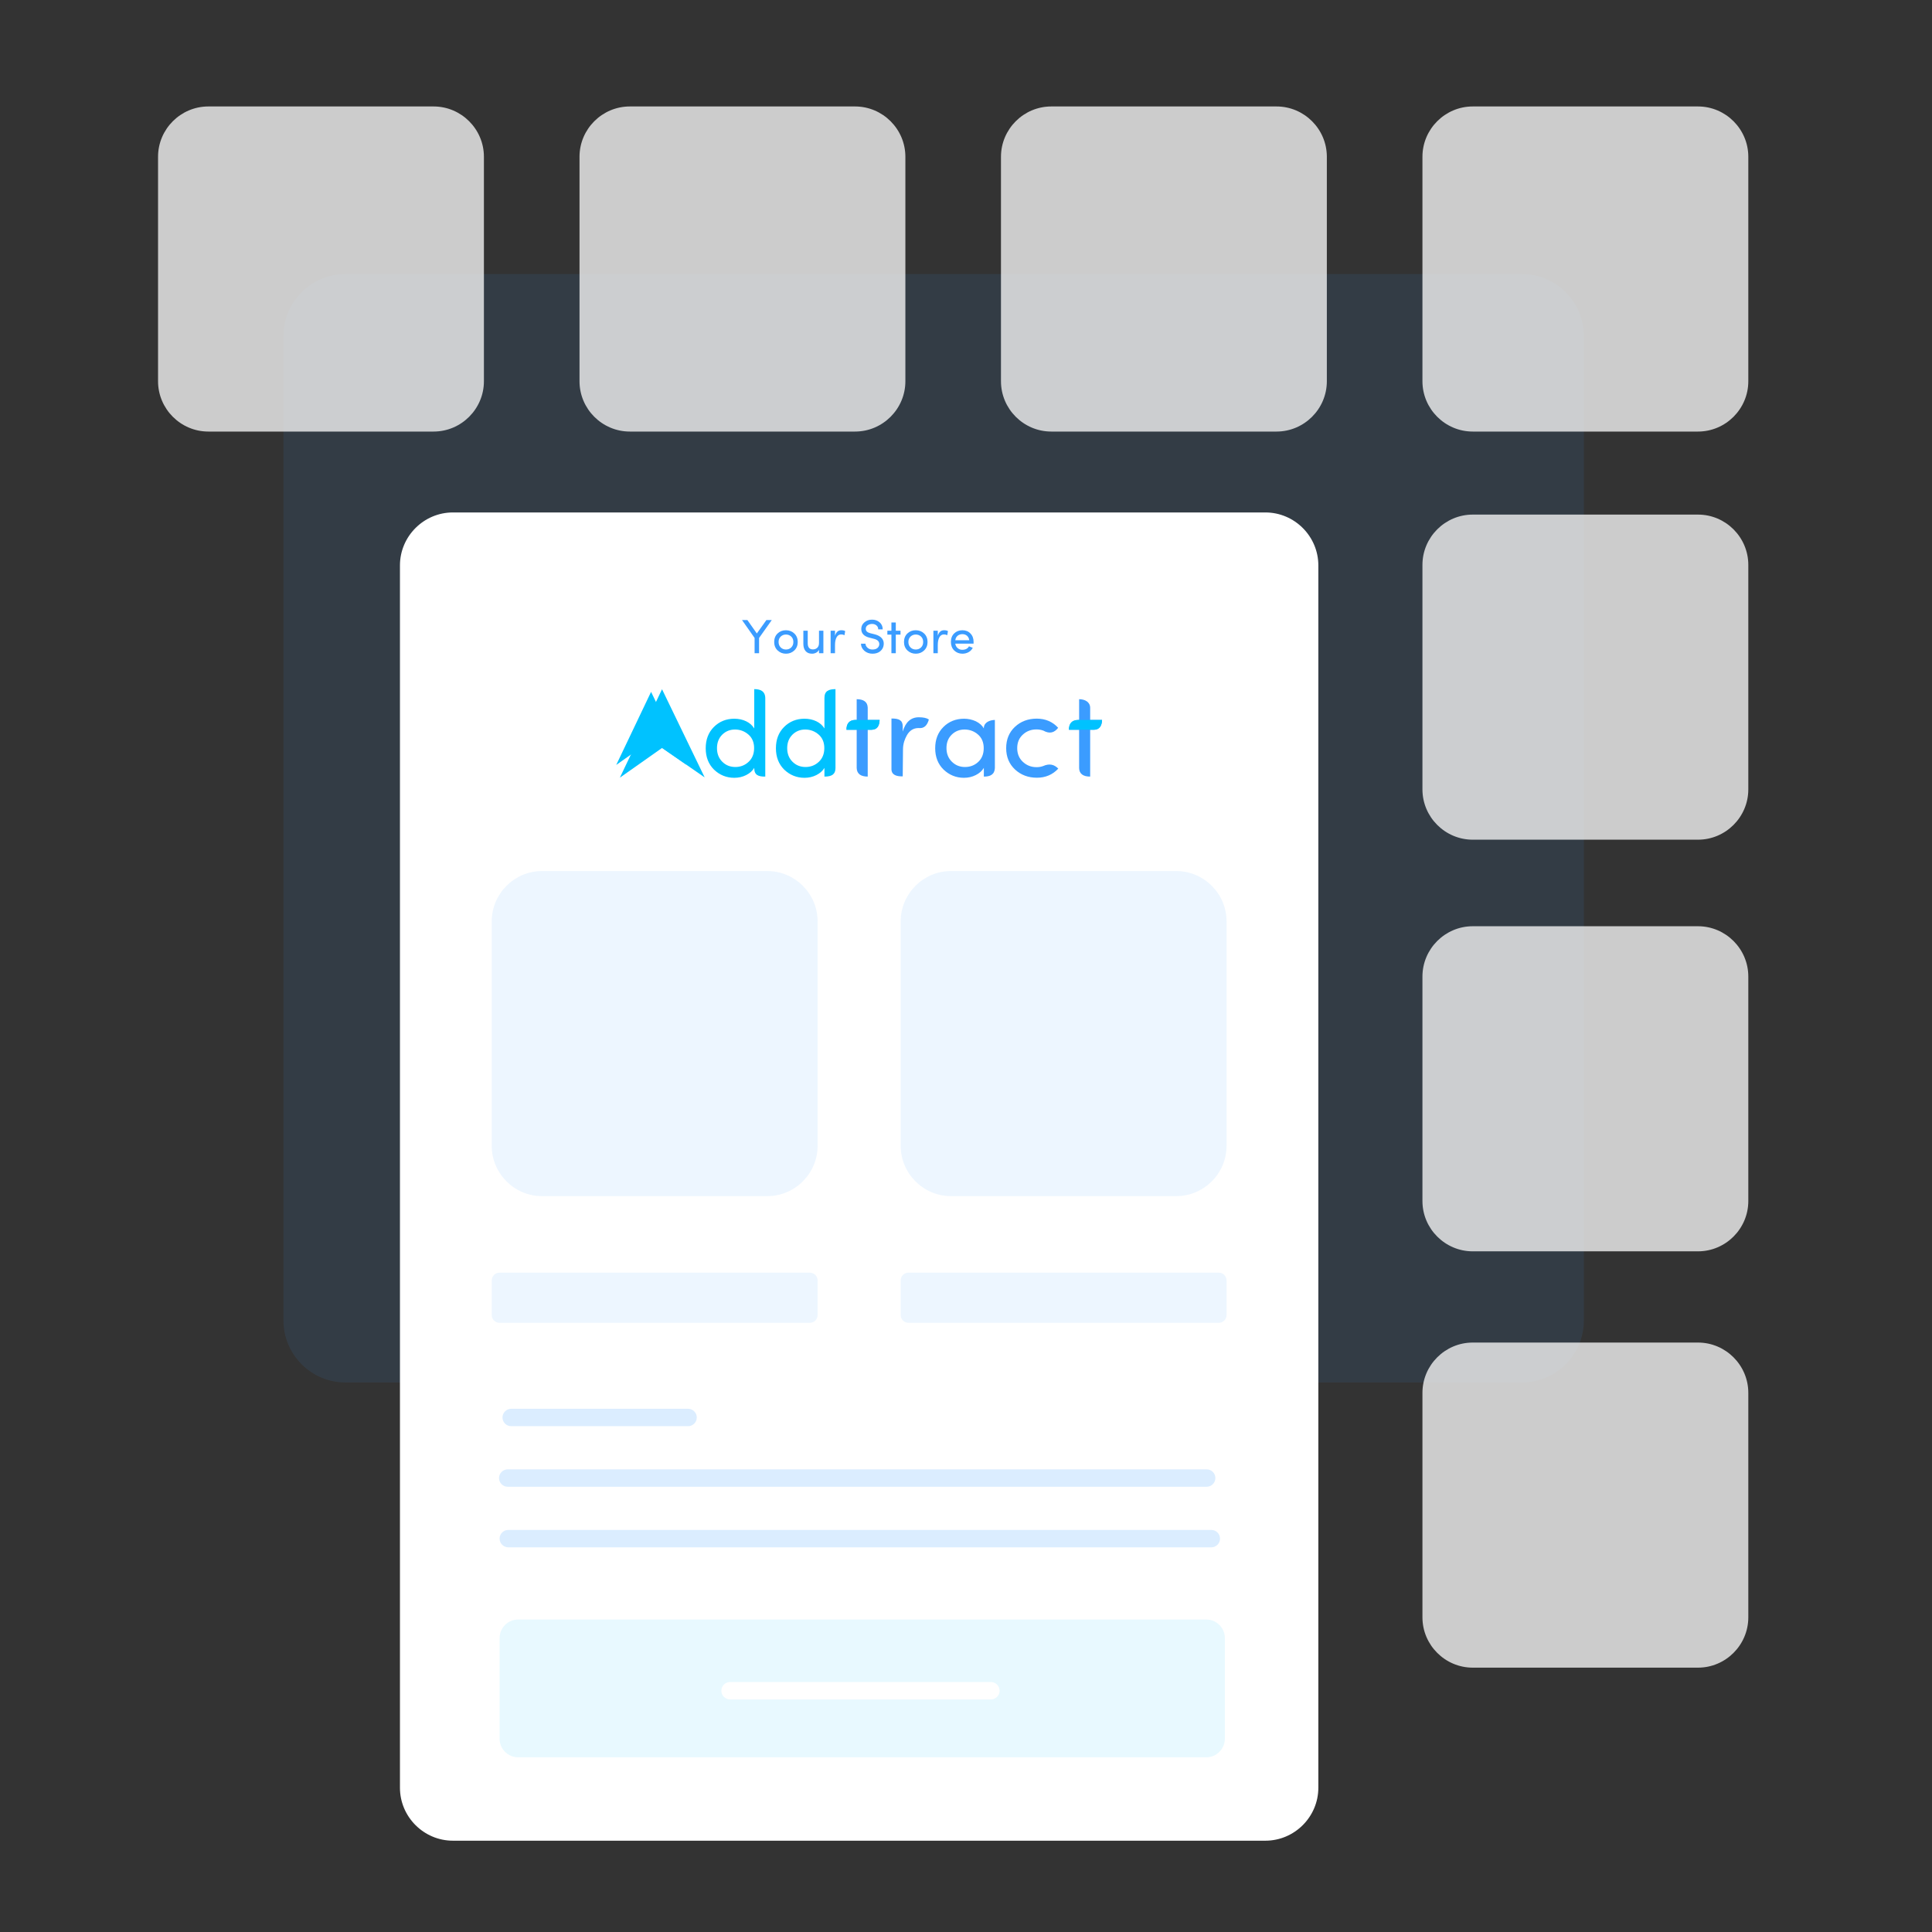 <?xml version="1.0" encoding="UTF-8"?>
<!DOCTYPE svg PUBLIC "-//W3C//DTD SVG 1.1//EN" "http://www.w3.org/Graphics/SVG/1.1/DTD/svg11.dtd">
<!-- Creator: CorelDRAW 2018 (64-Bit Evaluation Version) -->
<svg xmlns="http://www.w3.org/2000/svg" xml:space="preserve" width="440.267mm" height="440.267mm" version="1.1" style="shape-rendering:geometricPrecision; text-rendering:geometricPrecision; image-rendering:optimizeQuality; fill-rule:evenodd; clip-rule:evenodd"
viewBox="0 0 16692.3 16692.3"
 xmlns:xlink="http://www.w3.org/1999/xlink">
 <rect x="0" y="0" width="16692.3" height="16692.3" fill="#333333" stroke="none"/>
 <defs>
  <style type="text/css">
   <![CDATA[
    .fil11 {fill:#00C2FF}
    .fil10 {fill:#00C2FF}
    .fil8 {fill:white}
    .fil9 {fill:#00C2FF;fill-rule:nonzero}
    .fil3 {fill:#3B9CFF;fill-rule:nonzero}
    .fil7 {fill:#00C2FF;fill-opacity:0.09}
    .fil0 {fill: none;}
    .fil1 {fill: #3B9CFF;fill-opacity: 0.09;}
    .fil6 {fill:#3B9CFF;fill-opacity:0.18}
    .fil2 {fill:white;fill-opacity:1}
    .fil5 {fill: #3B9CFF;fill-opacity: 0.09;}
    .fil4 {fill: #FFFFFF;fill-opacity: 0.75;}
   ]]>
  </style>
 </defs>
 <g id="Layer_x0020_1">
  <g id="_2574317335248">
   <polygon class="fil0" points="-0,0 16692.3,0 16692.3,16692.3 -0,16692.3 "/>
   <path class="fil1" d="M13149.28 11944.38l-10165.2 0c-294.25,0 -535,-240.75 -535,-535l0 -8506.67c0,-294.25 240.75,-535 535,-535l10165.2 0c294.25,0 535,240.75 535,535l0 8506.67c0,294.25 -240.75,535 -535,535z"/>
   <path class="fil2" d="M3913.31 4427.49l7019.29 0c251.78,0 457.77,206 457.77,457.77l0 10560.41c0,251.78 -206,457.77 -457.77,457.77l-7019.29 0c-251.78,0 -457.77,-206 -457.77,-457.77l0 -10560.41c0,-251.78 206,-457.77 457.77,-457.77z"/>
   <polygon class="fil3" points="6558.29,5643.74 6519.59,5643.74 6519.59,5511.9 6410.91,5357.03 6457.24,5357.03 6538.94,5473.06 6621.68,5357.03 6668.22,5357.03 6558.29,5511.9 "/>
   <path id="1" class="fil3" d="M6836.34 5593.74c12.14,-11.93 18.24,-27.6 18.24,-47.02 0,-19.49 -6.1,-35.03 -18.24,-46.68 -12.14,-11.72 -27.26,-17.61 -45.36,-17.76 -18.03,0 -33.22,5.83 -45.5,17.55 -12.41,11.79 -18.65,27.32 -18.65,46.68 0,19.28 6.1,34.95 18.24,47.02 12.14,12.14 27.32,18.17 45.57,18.17 18.31,0 33.57,-5.96 45.71,-17.96zm-45.5 54.17c-28.3,0 -52.29,-9.36 -72.13,-28.09 -19.83,-18.73 -29.75,-43.14 -29.75,-73.31 0,-30.17 9.78,-54.65 29.27,-73.38 19.49,-18.73 43.56,-28.02 72.27,-27.88 28.85,0 52.99,9.36 72.48,28.09 19.63,18.87 29.47,43.28 29.47,73.17 0,29.89 -9.85,54.24 -29.54,73.1 -19.7,18.87 -43.76,28.3 -72.06,28.3z"/>
   <path id="2" class="fil3" d="M7076.09 5554.34l0 -104.93 37.87 0 0 194.33 -37.87 0 0 -28.99c-5.55,10.68 -13.87,18.93 -25.04,24.62 -11.09,5.69 -22.88,8.53 -35.37,8.53 -24.06,0 -42.58,-7.56 -55.55,-22.75 -12.97,-15.19 -19.42,-36.27 -19.28,-63.25l0 -112.49 37.86 0 0 109.79c0,16.16 3.75,28.85 11.17,38.08 7.49,9.08 18.73,13.59 33.78,13.59 15.05,0 27.53,-4.72 37.59,-14.22 10.06,-9.5 14.98,-23.58 14.84,-42.3z"/>
   <path id="3" class="fil3" d="M7214.39 5573.07l0 70.67 -37.87 0 0 -194.33 37.87 0 0 43.83c9.5,-31.97 27.46,-47.99 54.03,-47.99 15.33,0 26.56,2.49 33.77,7.42l-5.89 35.51c-8.53,-4.51 -18.1,-6.73 -28.64,-6.73 -17.13,0 -30.24,8.18 -39.46,24.55 -9.22,16.44 -13.8,38.77 -13.8,67.07z"/>
   <path id="4" class="fil3" d="M7438.68 5561.35l38.91 0c0.28,12.9 6.1,24.55 17.47,35.02 11.37,10.47 25.73,15.61 43.21,15.33 17.47,0 31.14,-3.89 41.06,-11.58 9.85,-7.7 15.74,-17.89 17.61,-30.45 2.15,-26.15 -14.08,-43.14 -48.75,-50.98l-36.97 -9.5c-46.61,-11.86 -69.91,-36.83 -69.91,-74.77 0,-23.51 9.15,-42.79 27.46,-57.77 17.61,-15.33 39.46,-22.96 65.4,-22.96 26.01,0 47.86,7.7 65.68,23.16 17.76,15.4 26.63,35.72 26.63,60.89l-38.7 0c0,-14.15 -5,-25.52 -15.05,-34.19 -10.26,-8.53 -22.82,-12.83 -37.73,-12.83 -14.84,0 -27.95,3.88 -39.18,11.65 -10.54,7.77 -15.81,17.9 -15.81,30.38 0,19.35 13.8,32.25 41.33,38.7l37.38 9.16c27.4,7.28 47.58,18.66 60.54,34.19 13.04,15.54 18.24,34.47 15.67,56.73 -2.56,22.33 -12.48,40.57 -29.68,54.93 -17.2,14.29 -39.53,21.43 -66.99,21.43 -27.46,0 -51.05,-8.46 -70.74,-25.46 -19.21,-17.55 -28.85,-37.94 -28.85,-61.1z"/>
   <polygon id="5" class="fil3" points="7739.61,5378.25 7739.61,5449.41 7780.39,5449.41 7780.39,5483.12 7739.61,5483.12 7739.61,5643.74 7701.74,5643.74 7701.74,5483.12 7666.78,5483.12 7666.78,5449.41 7701.74,5449.41 7701.74,5378.25 "/>
   <path id="6" class="fil3" d="M7957.86 5593.74c12.14,-11.93 18.24,-27.6 18.24,-47.02 0,-19.49 -6.1,-35.03 -18.24,-46.68 -12.14,-11.72 -27.26,-17.61 -45.36,-17.76 -18.03,0 -33.22,5.83 -45.5,17.55 -12.41,11.79 -18.65,27.32 -18.65,46.68 0,19.28 6.1,34.95 18.24,47.02 12.14,12.14 27.32,18.17 45.57,18.17 18.31,0 33.57,-5.96 45.71,-17.96zm-45.5 54.17c-28.3,0 -52.29,-9.36 -72.13,-28.09 -19.83,-18.73 -29.75,-43.14 -29.75,-73.31 0,-30.17 9.78,-54.65 29.27,-73.38 19.49,-18.73 43.56,-28.02 72.27,-27.88 28.85,0 52.99,9.36 72.48,28.09 19.63,18.87 29.47,43.28 29.47,73.17 0,29.89 -9.85,54.24 -29.54,73.1 -19.7,18.87 -43.76,28.3 -72.06,28.3z"/>
   <path id="7" class="fil3" d="M8102.33 5573.07l0 70.67 -37.87 0 0 -194.33 37.87 0 0 43.83c9.5,-31.97 27.46,-47.99 54.03,-47.99 15.33,0 26.56,2.49 33.77,7.42l-5.89 35.51c-8.53,-4.51 -18.1,-6.73 -28.64,-6.73 -17.13,0 -30.24,8.18 -39.46,24.55 -9.22,16.44 -13.8,38.77 -13.8,67.07z"/>
   <path id="8" class="fil3" d="M8411.72 5546.02c0,8.6 -0.14,13.52 -0.42,14.91l-157.71 0c1.87,15.67 8.81,28.64 20.74,38.98 11.51,9.5 24.41,14.29 38.77,14.29 28.09,0 47.71,-10.05 58.95,-30.17 0.28,0 0.69,0.07 1.25,0.35 0.49,0.28 1.46,0.76 2.84,1.46 1.59,0.69 3.74,1.52 6.45,2.43 2.7,0.97 4.78,1.8 6.1,2.5l15.88 5.89c-7.97,16.37 -20.04,28.99 -36.2,37.87 -16.09,8.95 -33.85,13.39 -53.2,13.39 -27.81,0 -51.53,-9.36 -71.29,-28.16 -18.8,-18.79 -28.16,-43.42 -28.16,-73.72 0,-30.38 9.36,-54.72 28.02,-73.1 18.73,-18.31 42.38,-27.54 71.09,-27.67 28.71,0 51.88,9.29 69.49,27.81 18.24,18.45 27.4,42.79 27.4,72.96zm-56.73 -53.13c-10.82,-9.29 -24.27,-13.94 -40.22,-13.94 -16.02,0 -29.75,4.65 -41.27,13.94 -11.37,9.92 -18.03,22.82 -19.9,38.49l120.47 0c-1.87,-15.67 -8.25,-28.57 -19.07,-38.49z"/>
   <path class="fil4" d="M1800.2 919.79l1946.1 0c239.09,0 434.7,195.61 434.7,434.7l0 1939.41c0,239.09 -195.61,434.7 -434.7,434.7l-1946.1 0c-239.09,0 -434.7,-195.61 -434.7,-434.7l0 -1939.41c0,-239.09 195.61,-434.7 434.7,-434.7z"/>
   <path class="fil4" d="M5441.61 919.79l1946.1 0c239.09,0 434.7,195.61 434.7,434.7l0 1939.41c0,239.09 -195.61,434.7 -434.7,434.7l-1946.1 0c-239.09,0 -434.7,-195.61 -434.7,-434.7l0 -1939.41c0,-239.09 195.61,-434.7 434.7,-434.7z"/>
   <path class="fil4" d="M9083.03 919.79l1946.1 0c239.09,0 434.7,195.61 434.7,434.7l0 1939.41c0,239.09 -195.61,434.7 -434.7,434.7l-1946.1 0c-239.09,0 -434.7,-195.61 -434.7,-434.7l0 -1939.41c0,-239.09 195.61,-434.7 434.7,-434.7z"/>
   <path class="fil4" d="M12724.45 919.79l1946.1 0c239.09,0 434.7,195.61 434.7,434.7l0 1939.41c0,239.09 -195.61,434.7 -434.7,434.7l-1946.1 0c-239.09,0 -434.7,-195.61 -434.7,-434.7l0 -1939.41c0,-239.09 195.61,-434.7 434.7,-434.7z"/>
   <path class="fil4" d="M12724.45 4446.03l1946.1 0c239.09,0 434.7,195.61 434.7,434.7l0 1939.41c0,239.09 -195.61,434.7 -434.7,434.7l-1946.1 0c-239.09,0 -434.7,-195.61 -434.7,-434.7l0 -1939.41c0,-239.09 195.61,-434.7 434.7,-434.7z"/>
   <g>
    <path class="fil5" d="M4683.21 7525.71l1946.1 0c239.09,0 434.7,195.61 434.7,434.7l0 1939.41c0,239.09 -195.61,434.7 -434.7,434.7l-1946.1 0c-239.09,0 -434.7,-195.61 -434.7,-434.7l0 -1939.41c0,-239.09 195.61,-434.7 434.7,-434.7z"/>
    <path class="fil5" d="M8216.59 7525.71l1946.1 0c239.09,0 434.7,195.61 434.7,434.7l0 1939.41c0,239.09 -195.61,434.7 -434.7,434.7l-1946.1 0c-239.09,0 -434.7,-195.61 -434.7,-434.7l0 -1939.41c0,-239.09 195.61,-434.7 434.7,-434.7z"/>
   </g>
   <g>
    <path class="fil5" d="M4315.56 10995.72l2681.4 0c36.88,0 67.05,30.17 67.05,67.05l0 299.15c0,36.88 -30.17,67.05 -67.05,67.05l-2681.4 0c-36.88,0 -67.05,-30.17 -67.05,-67.05l0 -299.15c0,-36.88 30.17,-67.05 67.05,-67.05z"/>
    <path class="fil5" d="M7848.94 10995.72l2681.4 0c36.88,0 67.05,30.17 67.05,67.05l0 299.15c0,36.88 -30.17,67.05 -67.05,67.05l-2681.4 0c-36.88,0 -67.05,-30.17 -67.05,-67.05l0 -299.15c0,-36.88 30.17,-67.05 67.05,-67.05z"/>
   </g>
   <path class="fil4" d="M12724.45 8002.6l1946.1 0c239.09,0 434.7,195.61 434.7,434.7l0 1939.41c0,239.09 -195.61,434.7 -434.7,434.7l-1946.1 0c-239.09,0 -434.7,-195.61 -434.7,-434.7l0 -1939.41c0,-239.09 195.61,-434.7 434.7,-434.7z"/>
   <path class="fil4" d="M12724.45 11599.55l1946.1 0c239.09,0 434.7,195.61 434.7,434.7l0 1939.41c0,239.09 -195.61,434.7 -434.7,434.7l-1946.1 0c-239.09,0 -434.7,-195.61 -434.7,-434.7l0 -1939.41c0,-239.09 195.61,-434.7 434.7,-434.7z"/>
   <path class="fil6" d="M4416.71 12171.73l1528.13 0c41.38,0 75.23,33.85 75.23,75.23l0 0c0,41.38 -33.85,75.23 -75.23,75.23l-1528.13 0c-41.38,0 -75.23,-33.85 -75.23,-75.23l0 -0c0,-41.38 33.85,-75.23 75.23,-75.23z"/>
   <path class="fil6" d="M4386.63 12695.05l6038.92 0c41.38,0 75.24,33.85 75.24,75.23l0 0c0,41.38 -33.86,75.23 -75.24,75.23l-6038.92 0c-41.38,0 -75.24,-33.85 -75.24,-75.23l0 -0c0,-41.38 33.86,-75.23 75.24,-75.23z"/>
   <path class="fil7" d="M4476.89 13992.44l5945.31 0c88.28,0 160.5,72.22 160.5,160.5l0 869.4c0,88.28 -72.22,160.5 -160.5,160.5l-5945.31 0c-88.28,0 -160.5,-72.22 -160.5,-160.5l0 -869.4c0,-88.28 72.22,-160.5 160.5,-160.5z"/>
   <path class="fil6" d="M4391.63 13218.36l6074.05 0c41.38,0 75.23,33.85 75.23,75.23l0 0c0,41.38 -33.85,75.23 -75.23,75.23l-6074.05 0c-41.38,0 -75.23,-33.85 -75.23,-75.23l0 -0c0,-41.38 33.85,-75.23 75.23,-75.23z"/>
   <path class="fil8" d="M6307.63 14532.47l2253.74 0c41.38,0 75.23,33.85 75.23,75.23l0 0c0,41.38 -33.85,75.23 -75.23,75.23l-2253.74 0c-41.38,0 -75.23,-33.85 -75.23,-75.23l0 -0c0,-41.38 33.85,-75.23 75.23,-75.23z"/>
   <g>
    <path class="fil9" d="M6467.79 6582.31c31.79,-29.7 47.69,-69.18 47.69,-118.62 0,-49.44 -16.42,-88.57 -49.09,-117.22 -32.84,-28.65 -71.27,-43.15 -115.3,-43.5 -44.2,0 -81.23,14.85 -111.28,44.55 -30.04,30.05 -45.07,68.83 -45.07,116.69 0,47.69 15.2,86.82 45.6,117.04 30.4,30.4 67.96,45.6 112.68,45.6 44.72,0 82.98,-14.85 114.78,-44.55zm144.12 127.35c-60.12,0.63 -95.13,-12.89 -95.38,-73.52l0 -1.6c-15.37,25.68 -38.61,46.29 -69.71,62.02 -31.09,15.72 -65.16,23.58 -102.37,23.58 -67.95,0 -126.65,-23.76 -176.09,-71.27 -47.34,-47.34 -71.1,-108.83 -71.1,-184.13 0,-75.46 23.59,-136.78 70.58,-183.77 47.17,-47.17 105.69,-70.93 175.74,-71.27 37.74,0 72.15,7.33 102.9,22.01 30.57,14.68 53.98,35.46 70.05,62.02l0 -339.78c51.57,-0.05 93.81,16.42 95.38,76.82l0 678.9z"/>
    <path class="fil9" d="M7074.35 6582.31c31.79,-29.7 47.69,-69.18 47.69,-118.62 0,-49.44 -16.42,-88.57 -49.09,-117.22 -32.84,-28.65 -71.27,-43.15 -115.29,-43.5 -44.2,0 -81.23,14.85 -111.28,44.55 -30.05,30.05 -45.07,68.83 -45.07,116.69 0,47.69 15.2,86.82 45.6,117.04 30.4,30.4 67.96,45.6 112.68,45.6 44.72,0 82.98,-14.85 114.77,-44.55zm48.74 127.35l0 -75.12c-15.37,25.68 -38.61,46.29 -69.71,62.02 -31.09,15.72 -65.16,23.58 -102.37,23.58 -67.96,0 -126.65,-23.76 -176.09,-71.27 -47.34,-47.34 -71.1,-108.83 -71.1,-184.13 0,-75.46 23.59,-136.78 70.57,-183.77 47.17,-47.17 105.69,-70.93 175.74,-71.27 37.74,0 72.15,7.33 102.9,22.01 30.57,14.68 53.98,35.46 70.05,62.02l0 -262.76c-0.35,-61.55 36.93,-76.57 95.38,-77.02l0 682.24c-0.19,53.44 -31.42,73.65 -95.38,73.49z"/>
    <path class="fil3" d="M7497.06 6114.06l0 106.11 102.72 0c-2.52,50.07 -17.41,82.03 -68.1,84.9l-34.62 0 0 404.59c-54.15,-0.13 -93.45,-19.48 -95.38,-73.49l0 -331.1 -88.05 0c-1.39,-49.08 21.32,-82.19 72.69,-84.9l15.36 0 0 -179.24c56.8,0.51 93.66,21.03 95.38,73.13z"/>
    <path class="fil3" d="M8452.07 6582.83c31.44,-29.35 47.17,-68.83 47.17,-118.62 0,-49.78 -16.42,-89.09 -49.09,-117.74 -32.84,-28.65 -71.45,-43.15 -115.82,-43.5 -44.55,0 -81.76,14.85 -111.81,44.55 -30.04,29.35 -45.07,67.78 -45.07,115.65 0,47.69 15.37,87 46.12,117.57 30.74,30.75 68.65,46.12 113.73,46.12 45.07,0 83.33,-14.68 114.77,-44.03zm48.22 126.83l0 -75.12c-15.37,25.68 -38.61,46.29 -69.71,62.02 -31.09,15.72 -64.98,23.58 -102.02,23.58 -67.78,0 -126.66,-23.76 -176.44,-71.27 -48.04,-47.34 -72.15,-108.83 -72.15,-184.13 0,-75.46 23.76,-136.78 71.1,-183.77 47.52,-47.17 106.74,-70.93 177.67,-71.27 35.46,0 69.71,7.33 102.37,22.01 32.15,16.07 55.21,36.69 69.18,62.02l0 -4.24c1.16,-48.18 50.36,-68.05 95.38,-69.31l0 415.99c-2.64,55.29 -40.25,74.32 -95.38,73.5z"/>
    <path class="fil3" d="M9418.98 6114.88l0 105.28 102.72 0c-0.91,46.48 -21.63,84.67 -71.92,84.9l-30.81 0 0 404.59c-61.44,0.52 -95.05,-25.39 -95.38,-74.16l0 -330.43 -88.05 0c0.05,-50.84 26.96,-82.38 81.66,-84.9l6.39 0 0 -179.24c50.99,0.45 94.63,24.52 95.38,73.95z"/>
    <path class="fil10" d="M7313.63 6305.07c-0.22,-54.33 24.4,-83.78 77.3,-84.9l10.74 0 95.38 0 102.72 0c-2.03,56.28 -25.19,83.94 -68.1,84.9l-34.62 0 -95.38 0 -88.05 0z"/>
    <path class="fil10" d="M9235.45 6304.99c-0.22,-54.33 24.4,-83.78 77.3,-84.9l10.74 0 95.38 0 102.72 0c-2.03,56.28 -25.19,83.94 -68.11,84.9l-34.62 0 -95.38 0 -88.05 0z"/>
    <path class="fil3" d="M7799.54 6707.57c-54.46,1.7 -96.04,-12.56 -97.37,-60.28l0 -439.42c64.21,-0.73 97.06,14.68 97.37,67.16l0 45.55c24.43,-82.21 70.62,-123.41 138.92,-123.41 39.41,0 68.3,6.42 86.85,19.09 -13.89,51.14 -41.15,79.43 -88.15,74.01 -0.22,-0.02 -0.44,0 -0.67,0 -44.05,0 -77.75,21.04 -101.47,63.13 -17.6,31.37 -32.66,70.89 -33.14,119.25l-2.35 234.93z"/>
    <path class="fil3" d="M8956.53 6208.93c75.48,0 137.33,26.38 185.73,78.97 -32.09,42.46 -73.27,55.15 -127.65,24.61 -0.86,-0.48 -1.85,-0.68 -2.79,-1.01 -17.57,-6.18 -36.7,-9.27 -57.39,-9.27 -45.95,0 -85.09,14.85 -117.23,44.73 -32.33,29.35 -48.58,68.31 -48.58,117.06 0,48.57 16.42,88.06 49.1,118.46 32.85,30.58 71.98,45.78 117.76,45.78 20,0 38.48,-3.02 55.45,-9.07 0.69,-0.24 1.39,-0.45 2.05,-0.75 55.15,-24.74 96.8,-12.34 130.33,22.39 -48.75,52.42 -110.42,78.63 -184.68,78.63 -74.43,0 -137.33,-23.59 -188.7,-70.76 -51.19,-47.87 -76.7,-109.37 -76.7,-184.68 0,-75.3 25.16,-136.63 75.3,-183.81 50.32,-47.18 112.87,-70.94 188,-71.29z"/>
    <polygon class="fil10" points="5625.65,6396.51 5324.2,6608.89 5625.24,5977.58 5929.64,6606.83 "/>
    <polygon class="fil11" points="5720.35,6462.04 5355.51,6719.07 5719.86,5955.01 6088.26,6716.58 "/>
   </g>
  </g>
 </g>
</svg>
